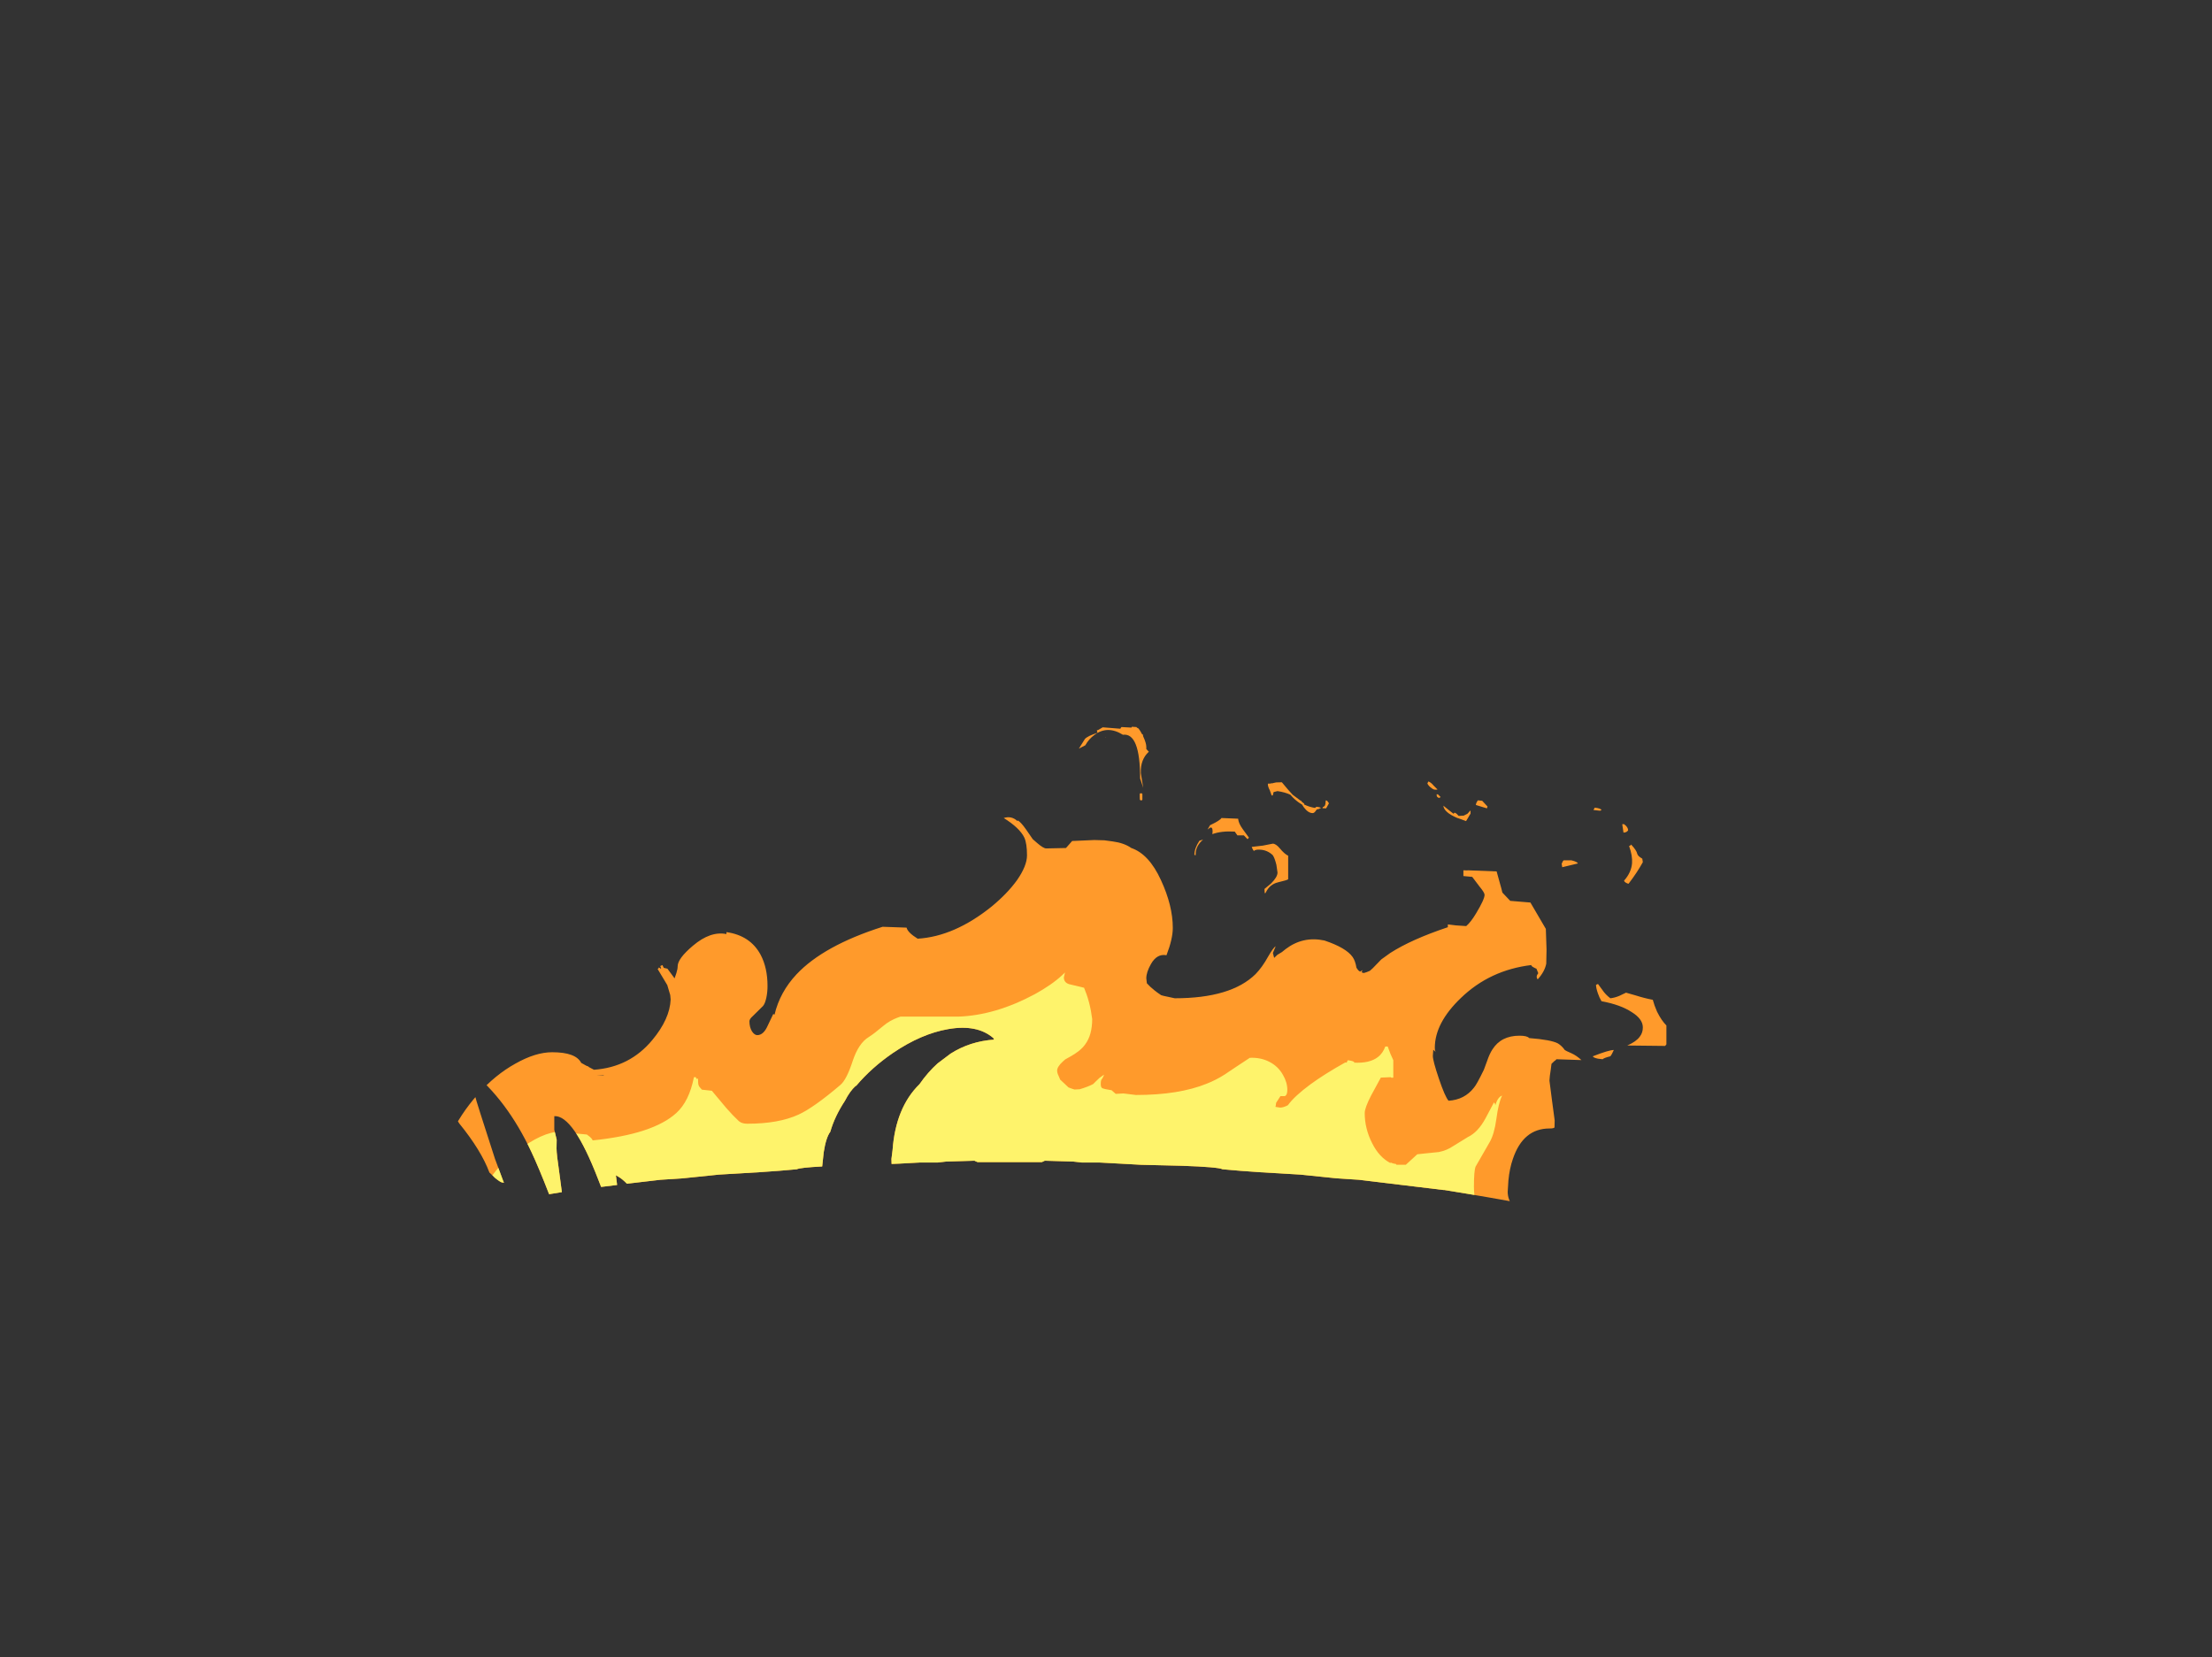 <?xml version="1.0" encoding="UTF-8" standalone="no"?>
<svg xmlns:ffdec="https://www.free-decompiler.com/flash" xmlns:xlink="http://www.w3.org/1999/xlink" ffdec:objectType="frame" height="591.2px" width="788.95px" xmlns="http://www.w3.org/2000/svg">
  <rect width="100%" height="100%" fill="#333333" stroke="none"/>
  <g transform="matrix(1.0, 0.0, 0.0, 1.0, 368.95, 780.0)">
    <clipPath id="clipPath0" transform="matrix(1.0, 0.0, 0.0, 1.0, 0.0, 0.0)">
      <path d="M244.45 -323.7 L244.4 -323.65 Q244.95 -324.5 244.95 -325.45 244.95 -334.8 202.55 -344.8 180.9 -349.9 146.25 -355.5 L145.9 -355.5 115.75 -359.15 107.95 -359.65 94.85 -361.0 80.45 -361.85 73.45 -362.35 67.1 -362.9 Q65.6 -363.7 52.55 -364.15 L38.0 -364.5 30.75 -364.9 23.35 -365.3 16.95 -365.3 13.85 -365.65 3.7 -365.95 3.1 -365.65 2.6 -365.45 -14.5 -365.45 -17.35 -365.45 -20.25 -365.45 -20.75 -365.65 Q-21.3 -365.85 -21.35 -365.95 L-31.5 -365.65 -34.55 -365.3 -41.0 -365.3 -48.4 -364.9 -50.95 -364.8 -51.0 -366.6 -50.6 -369.75 Q-49.5 -384.9 -41.0 -393.25 -38.0 -397.55 -34.55 -400.65 L-29.9 -404.15 Q-23.0 -408.55 -14.4 -409.15 L-14.65 -409.7 Q-20.45 -414.7 -30.75 -412.9 -40.35 -411.25 -50.45 -404.4 -58.05 -399.2 -63.55 -392.7 L-63.8 -392.6 Q-65.8 -390.8 -67.6 -387.3 -71.25 -381.75 -72.8 -376.3 -74.35 -374.2 -75.15 -369.0 L-75.7 -363.9 Q-83.6 -363.5 -84.75 -362.9 L-91.1 -362.35 -98.1 -361.85 -112.5 -361.0 -125.6 -359.65 -133.4 -359.15 -145.35 -357.75 Q-146.95 -359.4 -148.4 -360.25 L-149.3 -360.75 -149.2 -360.15 -148.85 -357.3 -154.55 -356.6 -155.6 -359.3 Q-164.45 -382.25 -171.25 -381.85 L-171.25 -377.0 -170.4 -373.45 -170.45 -370.3 Q-170.45 -368.3 -169.4 -361.2 L-168.55 -354.75 -173.1 -354.0 Q-176.8 -363.55 -179.4 -369.05 -188.15 -387.75 -201.3 -398.25 -200.7 -392.05 -197.5 -382.45 L-192.4 -366.6 -189.5 -358.8 -189.2 -358.1 -189.85 -358.2 Q-190.35 -358.2 -192.25 -359.7 L-194.4 -361.75 Q-197.3 -369.6 -205.15 -379.25 -207.9 -383.75 -209.9 -386.05 -216.85 -394.25 -229.85 -396.95 L-228.65 -396.5 -231.45 -396.95 -232.2 -396.75 Q-232.5 -396.5 -232.5 -395.4 -232.5 -394.15 -225.9 -382.8 -220.95 -374.25 -216.25 -366.75 -221.3 -368.9 -225.75 -372.4 L-233.3 -378.9 -234.95 -380.45 Q-242.5 -387.2 -255.9 -390.4 L-255.05 -390.3 -261.05 -391.95 -261.7 -391.85 Q-262.4 -391.7 -262.4 -390.7 -262.4 -389.35 -253.7 -380.4 L-253.45 -380.15 -250.2 -376.5 -242.4 -367.95 -243.3 -366.3 Q-243.7 -365.65 -244.55 -365.35 L-244.7 -365.45 -244.9 -365.25 -246.35 -365.1 -247.1 -365.1 Q-248.15 -365.9 -251.7 -367.2 -254.1 -368.3 -257.6 -369.25 L-258.75 -369.85 -260.9 -370.05 -268.1 -371.45 Q-280.15 -373.35 -285.2 -370.65 L-285.65 -371.1 -287.45 -370.3 -288.15 -368.75 Q-281.95 -365.4 -277.25 -363.1 -272.7 -360.8 -268.75 -359.35 -268.75 -356.0 -275.15 -355.7 L-289.35 -354.85 -291.0 -354.75 -300.15 -351.45 -305.8 -349.5 -306.35 -348.5 Q-307.4 -346.25 -308.0 -345.6 -306.7 -344.4 -304.95 -343.95 L-291.65 -343.25 Q-291.15 -342.6 -291.25 -341.95 -293.9 -340.55 -295.55 -338.9 L-303.85 -334.35 Q-312.2 -329.25 -312.2 -326.5 L-312.05 -325.35 -311.9 -325.45 Q-306.95 -325.8 -303.6 -327.4 L-303.55 -327.4 -308.1 -321.1 Q-313.75 -312.5 -313.75 -308.9 L-313.7 -308.15 -319.3 -304.9 Q-324.05 -301.75 -327.2 -298.3 -330.35 -294.9 -330.35 -292.95 -330.35 -291.9 -329.95 -291.8 L-328.15 -291.75 -316.65 -295.55 Q-322.8 -289.3 -325.4 -281.35 -327.65 -274.4 -327.65 -263.25 -327.65 -261.5 -327.3 -260.45 L-326.1 -257.45 Q-323.15 -262.3 -320.5 -267.05 L-319.75 -268.4 -319.9 -267.8 Q-321.65 -260.65 -321.65 -257.15 -321.65 -253.9 -319.3 -245.5 -318.7 -242.7 -317.65 -239.95 -315.3 -232.3 -314.0 -229.35 L-313.25 -229.85 -313.05 -230.15 -313.95 -237.7 -313.55 -239.25 -313.5 -239.35 -312.35 -236.65 -310.65 -232.9 -310.25 -231.65 -310.1 -231.3 -307.75 -225.0 -307.55 -224.5 -307.3 -223.95 -307.2 -223.65 Q-305.7 -220.15 -304.1 -217.4 L-303.85 -217.0 -303.25 -215.95 -301.5 -213.45 -301.35 -213.25 -301.25 -213.15 -301.15 -212.95 -300.95 -212.75 -300.75 -212.5 -300.6 -212.3 -300.5 -212.15 -300.4 -212.05 -300.3 -211.9 -290.4 -200.95 Q-284.1 -194.25 -278.25 -188.8 L-368.95 -188.8 -368.95 -780.0 420.0 -780.0 420.0 -188.8 180.85 -188.8 184.65 -194.0 Q188.15 -197.45 190.6 -202.45 L191.0 -203.25 192.15 -205.15 Q193.6 -206.75 195.1 -209.3 198.65 -215.15 198.65 -218.45 198.65 -219.6 198.3 -220.0 198.05 -220.3 197.25 -220.55 L195.9 -218.6 197.2 -224.5 197.25 -224.95 Q198.95 -234.45 198.95 -240.55 198.95 -246.35 198.45 -248.7 197.5 -253.0 194.35 -254.8 194.1 -253.3 194.1 -251.55 L193.55 -247.65 193.4 -246.9 191.95 -252.65 192.05 -252.9 191.3 -255.95 190.6 -255.5 Q188.0 -262.3 187.05 -272.0 L186.65 -276.3 189.85 -280.45 190.05 -280.7 199.15 -289.05 Q206.9 -295.45 220.3 -305.1 L231.05 -312.85 231.15 -312.85 Q231.9 -312.85 237.55 -316.85 241.55 -319.6 243.25 -321.6 L243.6 -322.0 243.8 -322.2 243.8 -322.3 244.3 -323.25 244.45 -323.7" fill="#666666" fill-rule="evenodd" stroke="none"/>
    </clipPath>
    <g clip-path="url(#clipPath0)">
      <use ffdec:characterId="1274" height="270.25" transform="matrix(1.0, 0.0, 0.0, 1.0, -218.65, -520.75)" width="444.05" xlink:href="#shape1"/>
    </g>
  </g>
  <defs>
    <g id="shape1" transform="matrix(1.0, 0.0, 0.0, 1.0, 218.65, 520.75)">
      <path d="M83.95 -498.1 Q83.25 -499.4 83.25 -500.3 L83.45 -500.5 84.2 -500.45 84.25 -500.75 84.4 -500.5 86.2 -500.9 88.25 -500.95 Q90.45 -498.25 92.1 -496.5 L95.05 -494.3 95.2 -494.35 95.35 -494.0 96.25 -493.3 96.15 -493.05 Q97.95 -492.15 100.05 -491.8 L100.6 -492.2 Q102.15 -492.05 102.2 -491.7 L101.45 -491.65 101.85 -491.65 Q101.75 -491.4 100.8 -491.3 L100.5 -491.0 Q99.85 -489.95 99.25 -489.95 97.65 -489.95 96.1 -492.0 L95.45 -493.0 Q93.7 -494.0 92.2 -495.5 L91.3 -496.5 Q89.4 -497.4 86.7 -497.8 L85.3 -497.45 85.0 -496.25 84.6 -496.25 83.95 -498.1 M140.15 -500.5 L140.35 -500.95 140.55 -501.25 Q141.6 -500.75 142.3 -499.85 L143.55 -498.6 Q144.15 -498.3 142.95 -498.3 142.3 -498.3 141.55 -498.95 140.65 -499.55 140.15 -500.5 M144.25 -495.35 Q143.75 -495.6 143.6 -495.8 143.45 -496.1 143.45 -496.65 L143.9 -496.65 144.9 -495.65 144.25 -495.35 M25.25 -516.9 L25.2 -517.0 25.45 -517.0 25.25 -516.9 M36.4 -520.65 L36.6 -520.35 36.85 -520.35 Q37.45 -519.9 38.35 -518.15 L38.65 -518.0 38.8 -517.3 Q39.9 -514.9 39.9 -513.6 L39.9 -512.8 40.8 -511.85 Q37.75 -509.05 37.95 -504.2 L38.8 -498.95 37.95 -501.55 37.7 -502.25 Q37.7 -518.7 31.55 -517.9 26.0 -521.35 21.35 -517.8 19.4 -516.4 18.15 -514.15 L15.85 -512.95 18.0 -516.4 Q18.95 -517.45 22.5 -518.6 22.3 -518.9 22.3 -519.55 L22.65 -519.55 24.35 -520.55 30.65 -520.05 30.8 -520.35 31.05 -520.65 34.6 -520.45 34.75 -520.75 36.4 -520.65 M38.3 -497.0 L38.5 -496.75 38.5 -495.8 38.5 -494.75 38.3 -494.5 37.85 -494.5 37.6 -494.75 37.55 -495.8 37.55 -496.75 37.7 -497.0 38.3 -497.0 M74.25 -484.3 L76.5 -481.2 76.0 -480.65 74.7 -482.0 72.4 -482.0 71.45 -483.35 Q66.75 -483.65 63.45 -482.45 L63.55 -483.4 Q63.55 -485.1 62.65 -484.75 L61.75 -484.1 62.65 -485.65 Q66.2 -487.3 66.7 -488.2 L72.65 -487.95 Q72.8 -486.3 74.25 -484.3 M77.85 -477.05 L77.5 -477.9 81.45 -478.35 85.0 -479.05 Q86.1 -479.05 87.5 -477.4 89.2 -475.35 90.5 -474.75 L90.5 -466.35 Q90.2 -466.05 86.85 -465.25 83.9 -464.55 82.5 -461.6 L82.3 -461.3 Q82.05 -461.35 82.05 -462.9 L84.4 -464.85 Q86.7 -467.15 86.7 -468.75 L86.3 -471.5 Q85.7 -473.95 85.0 -474.95 83.1 -476.75 80.55 -476.9 78.95 -477.05 78.25 -476.45 L77.85 -477.05 M60.15 -480.5 Q57.5 -478.2 57.5 -475.3 L57.5 -474.9 57.05 -475.05 Q57.05 -477.4 58.85 -480.1 L60.15 -480.5 M49.35 -449.0 Q49.35 -445.1 47.1 -439.25 43.7 -439.9 41.55 -436.1 39.9 -433.2 39.9 -431.0 L40.1 -429.25 Q41.2 -428.0 42.85 -426.7 43.7 -426.0 45.2 -425.0 L46.1 -424.75 50.05 -423.9 Q70.1 -423.9 78.85 -432.5 81.25 -434.95 83.4 -438.85 85.25 -442.05 86.05 -442.45 L85.05 -440.05 85.5 -438.3 86.65 -439.4 88.3 -440.4 89.6 -441.45 Q95.8 -446.15 103.45 -444.5 111.2 -441.9 113.5 -438.6 114.45 -437.25 114.85 -434.8 115.6 -433.6 116.05 -433.5 L116.15 -433.4 117.0 -433.95 116.7 -433.15 117.45 -432.9 Q118.45 -433.15 119.65 -433.7 L120.7 -434.65 123.7 -437.75 126.9 -440.05 Q134.45 -444.9 147.45 -449.25 L147.45 -450.25 150.3 -449.9 154.0 -449.65 Q155.65 -451.05 157.5 -454.15 160.55 -459.2 160.55 -460.8 160.55 -461.6 158.75 -463.75 L156.15 -467.2 153.0 -467.5 153.0 -469.55 154.5 -469.5 154.5 -469.55 164.85 -469.15 166.55 -463.0 166.9 -461.6 169.7 -458.65 176.9 -458.05 182.4 -448.65 182.65 -441.3 182.55 -436.25 Q182.0 -433.4 179.5 -430.65 178.7 -431.6 179.7 -432.85 L179.05 -434.45 Q178.6 -434.6 178.1 -434.9 177.2 -435.35 177.2 -435.75 162.4 -433.95 152.1 -424.0 142.8 -415.1 142.8 -406.2 142.8 -405.3 143.05 -404.8 L142.25 -405.55 142.1 -403.35 Q142.1 -401.6 144.25 -395.25 146.45 -388.75 147.7 -387.35 153.4 -387.7 156.75 -392.0 157.7 -393.05 160.3 -398.4 L161.5 -401.65 Q162.35 -404.15 163.35 -405.65 166.45 -410.55 173.0 -410.55 175.75 -410.55 176.45 -409.7 184.25 -409.1 186.7 -407.8 188.1 -406.95 189.15 -405.45 189.4 -405.2 191.5 -404.3 193.3 -403.5 195.1 -401.85 L186.2 -402.15 185.65 -401.6 185.55 -401.6 184.45 -400.55 184.4 -400.4 184.15 -398.4 Q183.75 -395.95 183.7 -394.7 L183.7 -394.45 184.6 -387.45 185.55 -380.35 185.5 -377.85 Q185.3 -377.45 183.7 -377.45 174.3 -377.45 170.65 -366.6 169.45 -363.15 169.05 -358.9 L168.8 -354.85 Q168.8 -349.35 176.3 -345.15 180.8 -342.6 192.95 -337.85 198.75 -335.2 202.3 -328.25 205.25 -320.9 206.9 -319.05 L208.7 -319.25 211.0 -319.9 Q212.1 -319.35 212.45 -318.5 210.2 -315.1 194.05 -308.7 176.4 -301.75 175.5 -301.1 L165.4 -293.75 Q158.5 -288.6 154.5 -284.65 138.25 -268.4 112.45 -258.5 91.75 -250.5 78.35 -250.5 L71.5 -250.75 66.05 -251.35 Q65.2 -251.85 60.4 -252.9 57.95 -253.15 57.3 -253.55 L34.15 -254.25 29.65 -255.0 Q25.5 -255.55 25.25 -255.85 L22.65 -256.2 Q20.0 -256.6 19.7 -256.95 -5.7 -258.4 -27.1 -254.7 L-42.35 -251.85 Q-50.65 -250.5 -57.8 -250.5 L-67.9 -250.75 -76.65 -251.35 -81.1 -251.7 Q-85.6 -252.1 -85.9 -252.45 L-103.75 -254.75 Q-120.5 -257.2 -121.2 -258.05 -129.75 -258.6 -130.45 -259.45 L-136.65 -259.95 Q-136.8 -259.8 -137.05 -259.75 L-139.3 -259.45 Q-169.5 -264.6 -195.25 -286.85 -205.95 -296.05 -212.35 -305.6 -218.65 -314.95 -218.65 -321.35 -218.65 -331.25 -215.95 -340.4 -214.0 -346.9 -213.45 -352.2 L-213.3 -356.15 -213.1 -357.75 Q-211.1 -375.45 -198.6 -389.55 -192.35 -396.6 -185.1 -400.6 -177.95 -404.65 -172.0 -404.65 -163.6 -404.65 -161.65 -400.85 L-159.75 -399.8 -159.05 -399.55 -159.0 -399.4 -157.1 -398.4 Q-144.35 -399.3 -136.3 -409.0 -130.05 -416.5 -129.75 -423.45 L-129.9 -425.05 -130.95 -428.6 -134.4 -434.35 -134.15 -434.5 -133.95 -434.9 -133.25 -434.45 -133.15 -434.6 -133.45 -435.4 -132.7 -435.75 -132.2 -434.75 -130.9 -434.45 -128.35 -431.0 -127.7 -432.9 Q-127.25 -434.35 -127.25 -435.3 -127.25 -438.05 -121.8 -442.65 -115.55 -447.95 -109.85 -446.8 L-109.85 -447.5 Q-101.35 -446.3 -97.65 -439.4 -95.2 -434.75 -95.2 -428.3 -95.2 -426.1 -95.6 -424.2 -96.05 -422.05 -96.8 -421.15 L-100.5 -417.5 Q-101.65 -416.5 -101.65 -415.7 -101.65 -413.6 -100.75 -412.1 -99.85 -410.75 -98.85 -410.75 -96.6 -410.75 -95.1 -414.2 L-93.15 -418.3 -92.7 -418.05 Q-90.8 -426.1 -84.85 -432.45 -75.2 -442.7 -54.15 -449.4 L-45.6 -449.1 Q-45.2 -447.35 -41.65 -445.15 -28.55 -445.95 -15.3 -456.6 -9.65 -461.25 -6.2 -466.05 -2.65 -471.15 -2.65 -474.9 -2.65 -479.1 -3.6 -481.2 -5.25 -484.65 -10.95 -488.2 -8.2 -489.1 -6.05 -487.1 L-5.95 -487.35 Q-4.85 -486.75 -3.05 -484.2 L-0.6 -480.65 0.95 -479.3 Q3.2 -477.35 4.2 -477.35 L11.25 -477.5 13.45 -480.0 21.35 -480.35 24.95 -480.25 27.9 -479.85 Q32.0 -479.3 34.55 -477.5 40.85 -475.35 45.1 -466.1 49.35 -456.95 49.35 -449.0 M161.6 -492.3 L161.4 -491.65 160.05 -492.05 157.45 -492.85 Q157.45 -493.5 158.15 -494.5 L159.7 -494.35 161.6 -492.3 M155.15 -489.15 L154.85 -488.6 153.95 -487.1 151.65 -487.95 150.75 -488.25 Q146.05 -490.25 145.85 -492.6 L147.95 -490.9 149.5 -489.7 149.8 -490.1 Q150.25 -490.05 150.7 -489.6 L151.2 -489.05 151.35 -488.95 153.1 -489.05 154.4 -489.7 154.6 -489.9 155.5 -490.9 155.55 -490.55 155.55 -490.1 155.55 -489.75 155.15 -489.15 M105.05 -493.45 L104.1 -491.75 104.1 -491.7 103.9 -491.65 102.7 -491.7 102.95 -492.2 103.1 -492.15 103.55 -492.55 Q103.85 -493.05 103.9 -494.5 L104.4 -494.35 105.05 -493.45 M210.1 -483.0 L209.65 -486.0 210.3 -486.0 Q211.75 -484.95 211.75 -483.8 211.2 -483.0 210.1 -483.0 M212.6 -478.45 L212.8 -478.75 Q214.75 -476.7 215.0 -475.45 215.2 -474.6 216.8 -473.7 L217.0 -472.45 Q214.9 -468.65 211.9 -464.75 211.55 -464.8 211.2 -465.0 210.45 -465.35 210.3 -465.85 212.9 -468.8 213.15 -472.1 213.35 -474.7 212.1 -478.2 L212.6 -478.45 M202.25 -491.05 L201.75 -490.8 199.4 -491.05 199.65 -491.55 199.85 -491.9 Q202.0 -491.65 202.25 -491.05 M191.55 -473.1 Q193.6 -472.6 193.85 -472.0 L188.25 -470.65 188.05 -471.9 188.45 -472.75 188.75 -473.1 191.55 -473.1 M200.95 -425.7 Q200.3 -427.6 200.3 -428.7 L201.0 -429.0 202.65 -426.75 Q203.65 -425.25 205.4 -423.9 206.9 -424.05 208.6 -424.75 L211.0 -425.9 214.5 -424.9 Q217.45 -423.95 220.55 -423.35 221.1 -421.3 222.05 -419.15 223.6 -416.0 225.4 -414.2 L225.4 -407.45 224.95 -406.9 211.45 -407.05 Q214.65 -408.45 215.9 -410.2 217.0 -411.6 217.0 -413.5 217.0 -416.5 213.05 -418.95 209.05 -421.6 202.25 -422.85 201.45 -424.2 200.95 -425.7 M199.15 -403.2 Q204.9 -405.45 206.65 -405.45 205.9 -403.75 205.4 -403.2 203.15 -402.65 202.65 -402.15 L201.0 -402.35 Q199.3 -402.7 199.15 -403.2 M-153.85 -396.25 L-153.4 -396.4 -156.3 -396.25 -153.85 -396.25" fill="#ff9a2b" fill-rule="evenodd" stroke="none"/>
      <path d="M9.9 -432.15 L10.9 -433.1 10.5 -431.35 Q10.5 -429.55 12.3 -428.95 L17.7 -427.65 18.6 -425.3 Q19.55 -422.6 20.15 -419.4 L20.6 -416.5 Q20.6 -410.8 18.1 -407.45 16.45 -405.1 12.7 -403.05 L11.0 -402.1 10.2 -401.4 Q8.1 -399.5 8.1 -398.1 8.1 -397.25 8.6 -396.25 L9.2 -394.85 9.65 -394.45 12.15 -392.1 Q13.25 -391.65 14.3 -391.35 L16.15 -391.45 Q19.05 -392.3 20.95 -393.3 L21.95 -394.3 22.95 -395.25 23.15 -395.45 24.8 -396.65 Q24.7 -395.95 23.8 -394.7 23.65 -394.15 23.65 -393.3 23.65 -392.1 24.25 -391.8 L25.25 -391.5 27.5 -391.1 29.0 -389.8 31.75 -389.95 36.2 -389.4 Q51.55 -389.4 61.5 -393.45 64.8 -394.75 67.85 -396.7 L71.65 -399.25 76.8 -402.65 Q80.7 -402.85 83.85 -401.2 86.95 -399.6 88.65 -396.55 90.2 -393.9 90.2 -391.2 90.2 -389.35 89.3 -389.0 L87.75 -389.0 86.2 -386.6 86.05 -385.45 Q85.9 -385.3 86.0 -385.15 L87.65 -384.9 Q88.8 -384.9 90.4 -385.75 92.75 -389.0 98.45 -393.2 103.5 -396.9 110.85 -401.0 L111.35 -400.95 111.75 -401.8 Q113.8 -401.55 114.15 -401.05 L113.8 -400.95 Q119.6 -400.6 122.6 -403.0 124.25 -404.3 125.15 -406.7 L126.0 -406.7 Q126.85 -404.15 128.0 -401.8 L128.0 -395.6 127.6 -395.55 Q127.1 -395.55 127.1 -395.75 L123.55 -395.6 120.1 -389.25 Q117.8 -384.8 117.8 -382.95 117.8 -377.4 120.45 -372.2 123.0 -367.1 127.1 -365.05 L126.95 -365.4 Q127.65 -364.95 128.9 -364.8 L129.15 -364.5 132.45 -364.5 136.55 -368.25 138.85 -368.5 144.25 -369.05 Q147.05 -369.6 149.4 -371.2 L154.6 -374.4 Q158.2 -376.1 160.9 -381.1 L163.9 -386.75 164.25 -386.3 164.4 -385.75 Q165.2 -388.6 166.8 -389.2 165.5 -386.55 164.75 -380.8 164.0 -375.35 162.35 -372.55 L157.35 -363.85 Q156.75 -362.35 156.75 -356.6 156.75 -350.55 159.9 -345.75 162.1 -342.25 166.75 -338.45 L173.55 -332.65 Q176.65 -329.45 176.65 -326.3 176.65 -322.0 172.3 -316.15 167.95 -310.45 160.55 -304.85 148.1 -295.35 134.25 -290.9 132.7 -289.1 128.45 -287.65 L112.65 -283.0 Q105.85 -280.9 94.55 -278.95 74.75 -275.6 53.35 -275.6 L44.65 -275.8 37.3 -276.25 Q28.9 -276.75 25.6 -278.1 L20.6 -279.75 17.5 -279.55 9.75 -281.15 2.05 -282.8 -35.1 -280.55 Q-40.35 -279.75 -46.8 -278.05 L-65.25 -278.05 -81.35 -278.65 -97.1 -279.55 -101.45 -279.8 -106.1 -280.4 -113.45 -279.75 Q-149.55 -279.95 -149.95 -280.4 -161.45 -282.05 -170.0 -287.0 -175.7 -290.25 -178.45 -293.8 -191.4 -296.85 -199.85 -307.8 -203.85 -312.95 -206.05 -318.9 -207.95 -324.05 -207.95 -327.9 -207.95 -333.8 -203.3 -340.3 -197.8 -347.95 -196.55 -353.65 -194.85 -361.6 -184.7 -369.25 -175.4 -376.3 -169.2 -376.3 L-165.9 -375.9 -159.65 -375.3 Q-157.6 -373.85 -157.6 -373.2 -136.05 -375.4 -127.75 -382.95 -123.15 -387.1 -121.45 -395.75 L-120.75 -395.75 -120.55 -395.15 -120.0 -395.25 -119.95 -394.0 Q-119.95 -392.8 -119.35 -392.15 L-118.6 -391.3 -115.05 -390.9 -109.9 -384.75 Q-107.55 -382.05 -105.4 -380.05 L-104.7 -379.6 Q-103.75 -379.15 -102.35 -379.15 -91.25 -379.15 -84.15 -382.4 -78.7 -384.9 -69.25 -392.95 -67.0 -394.8 -64.8 -401.6 -62.7 -407.9 -59.05 -410.1 -57.2 -411.25 -53.9 -414.05 -51.55 -416.0 -48.8 -417.0 L-47.8 -417.35 -27.2 -417.35 Q-13.9 -417.8 0.2 -425.4 6.2 -428.7 9.9 -432.15 M113.15 -400.75 L113.25 -400.75 113.2 -400.8 113.15 -400.75" fill="#fef36b" fill-rule="evenodd" stroke="none"/>
    </g>
  </defs>
</svg>
